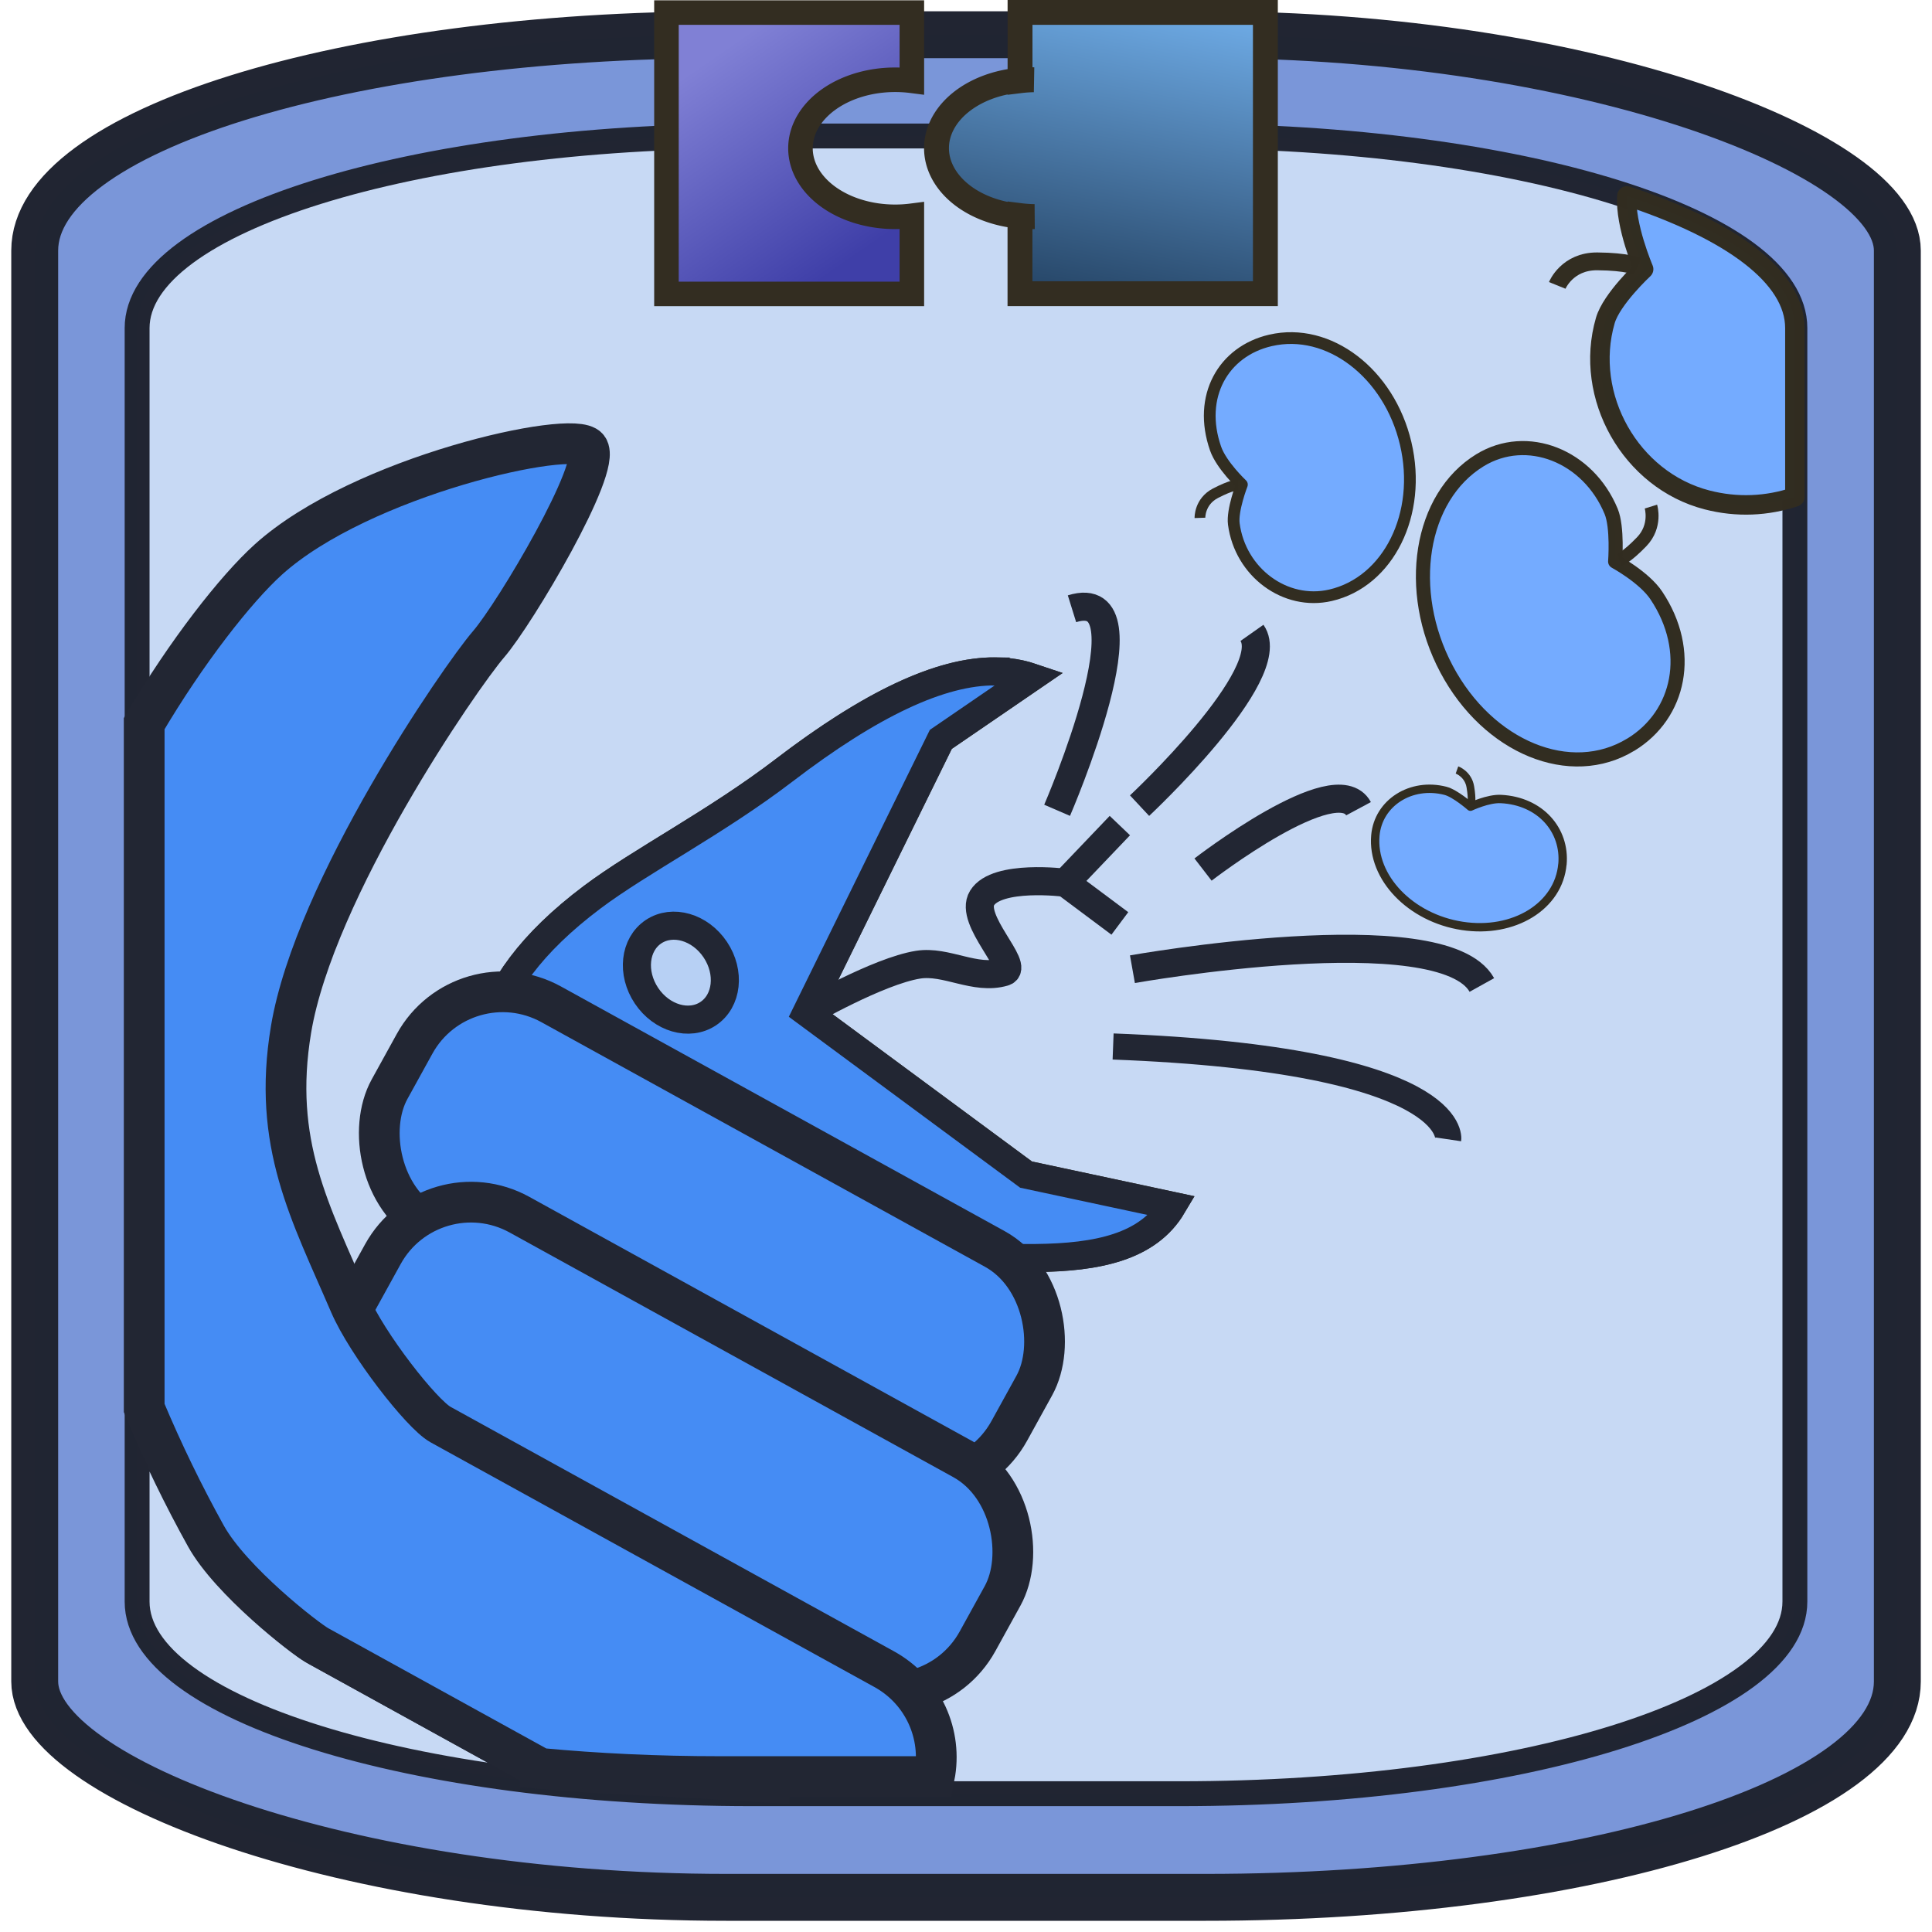 <?xml version="1.0" encoding="UTF-8" standalone="no"?>
<!-- Created with Inkscape (http://www.inkscape.org/) -->

<svg
   width="130"
   height="130"
   viewBox="0 0 34.396 34.396"
   version="1.1"
   id="svg1"
   inkscape:version="1.4.2 (f4327f4, 2025-05-13)"
   sodipodi:docname="KnotAttractor.svg"
   xmlns:inkscape="http://www.inkscape.org/namespaces/inkscape"
   xmlns:sodipodi="http://sodipodi.sourceforge.net/DTD/sodipodi-0.dtd"
   xmlns:xlink="http://www.w3.org/1999/xlink"
   xmlns="http://www.w3.org/2000/svg"
   xmlns:svg="http://www.w3.org/2000/svg">
  <sodipodi:namedview
     id="namedview1"
     pagecolor="#ffffff"
     bordercolor="#000000"
     borderopacity="0.25"
     inkscape:showpageshadow="2"
     inkscape:pageopacity="0.0"
     inkscape:pagecheckerboard="0"
     inkscape:deskcolor="#d1d1d1"
     inkscape:document-units="mm"
     inkscape:zoom="4"
     inkscape:cx="-17.5"
     inkscape:cy="53.625"
     inkscape:window-width="3840"
     inkscape:window-height="2054"
     inkscape:window-x="-11"
     inkscape:window-y="-11"
     inkscape:window-maximized="1"
     inkscape:current-layer="layer1" />
  <defs
     id="defs1">
    <linearGradient
       id="linearGradient30"
       inkscape:collect="always">
      <stop
         style="stop-color:#74abff;stop-opacity:0;"
         offset="0"
         id="stop30" />
      <stop
         style="stop-color:#74abff;stop-opacity:0;"
         offset="1"
         id="stop31" />
    </linearGradient>
    <linearGradient
       id="linearGradient6"
       inkscape:collect="always">
      <stop
         style="stop-color:#8080d5;stop-opacity:1;"
         offset="0"
         id="stop6" />
      <stop
         style="stop-color:#3f3fa8;stop-opacity:1;"
         offset="1"
         id="stop7" />
    </linearGradient>
    <linearGradient
       id="linearGradient4"
       inkscape:collect="always">
      <stop
         style="stop-color:#6ca8e2;stop-opacity:1;"
         offset="0"
         id="stop4" />
      <stop
         style="stop-color:#254465;stop-opacity:1;"
         offset="1"
         id="stop5" />
    </linearGradient>
    <linearGradient
       inkscape:collect="always"
       xlink:href="#linearGradient4"
       id="linearGradient5"
       x1="19.684"
       y1="1.311"
       x2="18.781"
       y2="5.22"
       gradientUnits="userSpaceOnUse"
       gradientTransform="matrix(1.579,0,0,1.344,-10.772,-1.662)" />
    <linearGradient
       inkscape:collect="always"
       xlink:href="#linearGradient6"
       id="linearGradient7"
       x1="14.302"
       y1="2.097"
       x2="16.232"
       y2="4.48"
       gradientUnits="userSpaceOnUse"
       gradientTransform="matrix(1.579,0,0,1.344,-10.062,-1.69)" />
    <linearGradient
       inkscape:collect="always"
       xlink:href="#linearGradient30"
       id="linearGradient31"
       x1="27.791"
       y1="6.35"
       x2="28.924"
       y2="6.35"
       gradientUnits="userSpaceOnUse"
       gradientTransform="matrix(-0.173,-0.272,0.271,-0.174,24.842,17.706)" />
    <linearGradient
       inkscape:collect="always"
       xlink:href="#linearGradient30"
       id="linearGradient32"
       gradientUnits="userSpaceOnUse"
       gradientTransform="matrix(0.283,0.265,-0.244,0.305,22.721,0.08)"
       x1="27.791"
       y1="6.35"
       x2="28.924"
       y2="6.35" />
    <linearGradient
       inkscape:collect="always"
       xlink:href="#linearGradient30"
       id="linearGradient33"
       gradientUnits="userSpaceOnUse"
       gradientTransform="matrix(-0.087,-0.533,0.531,-0.045,27.496,20.202)"
       x1="27.791"
       y1="6.35"
       x2="28.924"
       y2="6.35" />
    <linearGradient
       inkscape:collect="always"
       xlink:href="#linearGradient30"
       id="linearGradient34"
       gradientUnits="userSpaceOnUse"
       gradientTransform="matrix(0.224,-0.041,0.059,0.226,19.382,13.731)"
       x1="27.791"
       y1="6.35"
       x2="28.924"
       y2="6.35" />
  </defs>
  <g
     inkscape:label="Ebene 1"
     inkscape:groupmode="layer"
     id="layer1">
    <rect
       style="fill:#7a96d9;stroke:#212532;stroke-width:0.835;stroke-linejoin:round;stroke-miterlimit:8.2;stroke-opacity:0.996;stroke-dasharray:none;fill-opacity:1"
       id="rect1"
       width="33.161"
       height="33.161"
       x="0.618"
       y="0.618"
       ry="3.843"
       rx="12.308" />
    <path
       d="m 13.395,2.421 c -6.069,0 -10.954,1.526 -10.954,3.42 V 12.973 C 3.193,11.701 4.072,10.576 4.654,10.051 6.309,8.56 10.086,7.728 10.341,8.064 10.596,8.4 9.046,11.012 8.577,11.556 8.06,12.155 5.476,15.915 5.057,18.414 c -0.341,2.038 0.342,3.26 1.044,4.892 0.306,0.711 1.277,1.959 1.616,2.146 L 15.617,29.808 c 0.701,0.387 1.04,1.168 0.893,1.912 h -3.824 c -1.112,0 -2.183,-0.051 -3.193,-0.146 L 5.544,29.396 C 5.332,29.279 3.996,28.244 3.541,27.425 3.143,26.709 2.772,25.947 2.441,25.158 v 3.356 c 0,1.895 4.885,3.42 10.954,3.42 h 7.606 c 6.069,0 10.954,-1.525 10.954,-3.42 V 5.841 c 0,-1.895 -4.885,-3.42 -10.954,-3.42 z"
       style="fill:#c7d9f4;stroke:#212532;stroke-width:0.443;stroke-linejoin:round;stroke-miterlimit:8.2;stroke-opacity:0.996"
       id="path24" />
    <path
       id="path8"
       style="fill:#74abff;fill-opacity:1;stroke:#322d21;stroke-width:0.209;stroke-linejoin:round;stroke-miterlimit:8.2;stroke-opacity:0.996"
       d="m 22.62,6.06 c 1.034,-0.239 2.112,0.583 2.406,1.836 0.295,1.253 -0.305,2.463 -1.339,2.702 -0.805,0.186 -1.608,-0.409 -1.721,-1.27 -0.032,-0.246 0.144,-0.701 0.144,-0.701 0,0 -0.364,-0.342 -0.469,-0.642 -0.322,-0.924 0.135,-1.73 0.978,-1.925 z"
       sodipodi:nodetypes="sssscss" />
    <path
       style="fill:url(#linearGradient31);stroke:#322d21;stroke-width:0.191;stroke-linejoin:round;stroke-miterlimit:8.2;stroke-opacity:0.996"
       d="m 22.043,8.63 c 0,0 -0.116,0.002 -0.403,0.151 -0.287,0.149 -0.277,0.439 -0.277,0.439"
       id="path9"
       sodipodi:nodetypes="czc" />
    <path
       id="path8-8"
       style="fill:#74abff;fill-opacity:1;stroke:#322d21;stroke-width:0.251;stroke-linejoin:round;stroke-miterlimit:8.2;stroke-opacity:0.996"
       d="m 29.035,13.256 c -1.072,0.655 -2.542,0.052 -3.283,-1.346 -0.741,-1.398 -0.473,-3.062 0.598,-3.717 0.834,-0.509 1.924,-0.081 2.334,0.912 0.117,0.283 0.071,0.892 0.071,0.892 0,0 0.518,0.281 0.733,0.604 0.663,0.993 0.42,2.123 -0.453,2.656 z"
       sodipodi:nodetypes="sssscss" />
    <path
       style="fill:url(#linearGradient32);stroke:#322d21;stroke-width:0.23;stroke-linejoin:round;stroke-miterlimit:8.2;stroke-opacity:0.996"
       d="m 28.829,9.968 c 0,0 0.129,-0.043 0.399,-0.324 0.27,-0.281 0.164,-0.625 0.164,-0.625"
       id="path9-6"
       sodipodi:nodetypes="czc" />
    <path
       id="path8-8-1"
       style="fill:#74abff;fill-opacity:1;stroke:#322d21;stroke-width:0.149;stroke-linejoin:round;stroke-miterlimit:8.2;stroke-opacity:0.996"
       d="m 27.816,15.386 c -0.066,0.748 -0.865,1.239 -1.784,1.098 -0.92,-0.141 -1.612,-0.862 -1.546,-1.609 0.051,-0.582 0.635,-0.953 1.247,-0.796 0.175,0.045 0.446,0.283 0.446,0.283 0,0 0.314,-0.149 0.542,-0.137 0.701,0.035 1.15,0.553 1.096,1.162 z"
       sodipodi:nodetypes="sssscss" />
    <path
       style="fill:url(#linearGradient34);stroke:#322d21;stroke-width:0.136;stroke-linejoin:round;stroke-miterlimit:8.2;stroke-opacity:0.996"
       d="m 26.191,14.316 c 0,0 0.025,-0.077 -0.014,-0.307 -0.038,-0.23 -0.238,-0.301 -0.238,-0.301"
       id="path9-6-9"
       sodipodi:nodetypes="czc" />
    <path
       d="M 31.955,8.846 V 5.841 c 0,-0.913 -1.135,-1.741 -2.991,-2.353 -0.037,0.521 0.298,1.304 0.298,1.304 0,0 -0.57,0.529 -0.682,0.914 -0.392,1.349 0.451,2.843 1.81,3.194 0.537,0.139 1.071,0.111 1.564,-0.053 z"
       style="fill:#74abff;stroke:#322d21;stroke-width:0.347;stroke-linejoin:round;stroke-miterlimit:8.2;stroke-opacity:0.996"
       id="path33" />
    <path
       style="fill:url(#linearGradient33);stroke:#322d21;stroke-width:0.317;stroke-linejoin:round;stroke-miterlimit:8.2;stroke-opacity:0.996"
       d="m 29.156,4.744 c 0,0 -0.18,-0.087 -0.718,-0.091 -0.539,-0.004 -0.714,0.428 -0.714,0.428"
       id="path9-6-2"
       sodipodi:nodetypes="czc" />
    <path
       d="M 11.865,0.224 V 5.233 h 4.369 V 3.841 a 1.684,1.22 0 0 1 -0.299,0.019 1.684,1.22 0 0 1 -1.684,-1.22 1.684,1.22 0 0 1 1.684,-1.22 1.684,1.22 0 0 1 0.299,0.019 V 0.224 Z"
       style="fill:url(#linearGradient7);stroke:#332d21;stroke-width:0.437"
       id="path3" />
    <path
       d="M 18.16,0.221 V 1.426 a 1.684,1.22 0 0 1 0.197,-0.008 1.684,1.22 0 0 1 0.045,0.002 1.684,1.22 0 0 0 -0.242,0.017 V 1.426 a 1.684,1.22 0 0 0 -1.487,1.212 1.684,1.22 0 0 0 1.487,1.212 V 3.838 a 1.684,1.22 0 0 0 0.256,0.018 1.684,1.22 0 0 1 -0.06,0.001 1.684,1.22 0 0 1 -0.197,-0.008 v 1.38 h 4.369 V 0.221 Z"
       style="fill:url(#linearGradient5);stroke:#332d21;stroke-width:0.443"
       id="path4" />
    <path
       id="path1"
       style="fill:#458cf4;stroke:#332d21;stroke-width:0.5;fill-opacity:1"
       d="m 20.873,21.468 c -0.87,1.468 -3.603,0.73 -6.017,0.83 -0.916,0.038 -1.876,0.801 -2.54,0.966 C 9.902,23.865 9.036,22.432 8.695,20.79 c -0.341,-1.642 -0.346,-3.169 1.85,-4.818 0.86,-0.646 2.201,-1.329 3.417,-2.259 1.886,-1.443 3.343,-2.014 4.403,-1.655 l -1.615,1.105 -2.39,4.862 3.907,2.886 z"
       sodipodi:nodetypes="csssssccccc" />
    <path
       id="path5"
       style="fill:#458cf4;stroke:#222633;stroke-width:0.5;stroke-opacity:1"
       d="m 17.726,11.953 c -0.983,-0.01 -2.232,0.588 -3.765,1.76 -1.216,0.93 -2.556,1.613 -3.417,2.259 -2.196,1.649 -2.19,3.175 -1.849,4.818 0.141,0.678 0.37,1.32 0.762,1.798 l 0.05,9 4.299,0.264 -0.004,-9.264 c 0.345,-0.153 0.703,-0.274 1.054,-0.289 2.414,-0.1 5.147,0.638 6.017,-0.83 l -2.606,-0.557 -3.907,-2.887 2.39,-4.862 1.614,-1.105 c -0.199,-0.067 -0.411,-0.102 -0.638,-0.104 z"
       sodipodi:nodetypes="cccsccccsccccccc" />
    <ellipse
       style="fill:#b7d0f4;fill-opacity:1;stroke:#222633;stroke-width:0.5;stroke-dasharray:none;stroke-opacity:1"
       id="path2"
       cx="0.451"
       cy="21.133"
       rx="0.737"
       ry="0.877"
       transform="rotate(-33.77)" />
    <path
       style="fill:#b7d0f4;fill-opacity:0;stroke:#222633;stroke-width:0.5;stroke-dasharray:none;stroke-opacity:1"
       d="m 14.36,18.025 c 0,0 1.274,-0.736 1.984,-0.85 0.505,-0.081 1.012,0.282 1.53,0.131 0.298,-0.087 -0.63,-0.928 -0.39,-1.318 0.263,-0.428 1.482,-0.272 1.482,-0.272"
       id="path6"
       sodipodi:nodetypes="casac" />
    <path
       style="fill:#b7d0f4;fill-opacity:0;stroke:#222633;stroke-width:0.5;stroke-dasharray:none;stroke-opacity:1"
       d="m 19.937,14.698 -0.971,1.017 0.971,0.725"
       id="path7" />
    <rect
       style="fill:#458cf4;fill-opacity:1;stroke:#222633;stroke-width:0.725;stroke-dasharray:none;stroke-opacity:1"
       id="rect7"
       width="12.599"
       height="4.503"
       x="15.437"
       y="10.919"
       transform="rotate(28.874)"
       rx="1.79"
       ry="1.79" />
    <rect
       style="fill:#458cf4;fill-opacity:1;stroke:#222633;stroke-width:0.725;stroke-dasharray:none;stroke-opacity:1"
       id="rect7-1"
       width="12.599"
       height="4.503"
       x="16.751"
       y="14.471"
       transform="rotate(28.874)"
       rx="1.79"
       ry="1.79" />
    <path
       d="m 2.567,25.067 c 0.331,0.789 0.702,1.551 1.1,2.268 0.455,0.819 1.791,1.854 2.002,1.97 l 3.949,2.178 c 1.009,0.095 2.081,0.146 3.193,0.146 h 3.824 c 0.147,-0.744 -0.192,-1.525 -0.893,-1.912 L 7.843,25.362 C 7.504,25.175 6.533,23.927 6.227,23.216 5.525,21.583 4.841,20.362 5.182,18.324 5.601,15.824 8.186,12.065 8.702,11.465 9.171,10.921 10.721,8.309 10.466,7.973 10.212,7.638 6.434,8.469 4.779,9.96 4.197,10.485 3.318,11.61 2.567,12.883 Z"
       style="fill:#458cf4;stroke:#222633;stroke-width:0.725"
       id="path25" />
    <path
       style="fill:#458cf4;fill-opacity:0;stroke:#222633;stroke-width:0.465;stroke-dasharray:none;stroke-opacity:1"
       d="m 19.817,18.631 c 6.176,0.236 5.966,1.653 5.966,1.653"
       id="path26" />
    <path
       style="fill:#458cf4;fill-opacity:0;stroke:#222633;stroke-width:0.5;stroke-dasharray:none;stroke-opacity:1"
       d="m 20.161,17.255 c 0,0 5.519,-0.982 6.221,0.281"
       id="path27" />
    <path
       style="fill:#458cf4;fill-opacity:0;stroke:#222633;stroke-width:0.5;stroke-dasharray:none;stroke-opacity:1"
       d="m 21.418,15.481 c 0,0 2.368,-1.828 2.768,-1.083"
       id="path28" />
    <path
       style="fill:#458cf4;fill-opacity:0;stroke:#222633;stroke-width:0.5;stroke-dasharray:none;stroke-opacity:1"
       d="m 18.82,14.426 c 0,0 1.753,-4.051 0.265,-3.588"
       id="path29" />
    <path
       style="fill:#458cf4;fill-opacity:0;stroke:#222633;stroke-width:0.5;stroke-dasharray:none;stroke-opacity:1"
       d="m 20.288,14.343 c 0,0 2.514,-2.348 2.001,-3.076"
       id="path30" />
  </g>
</svg>
